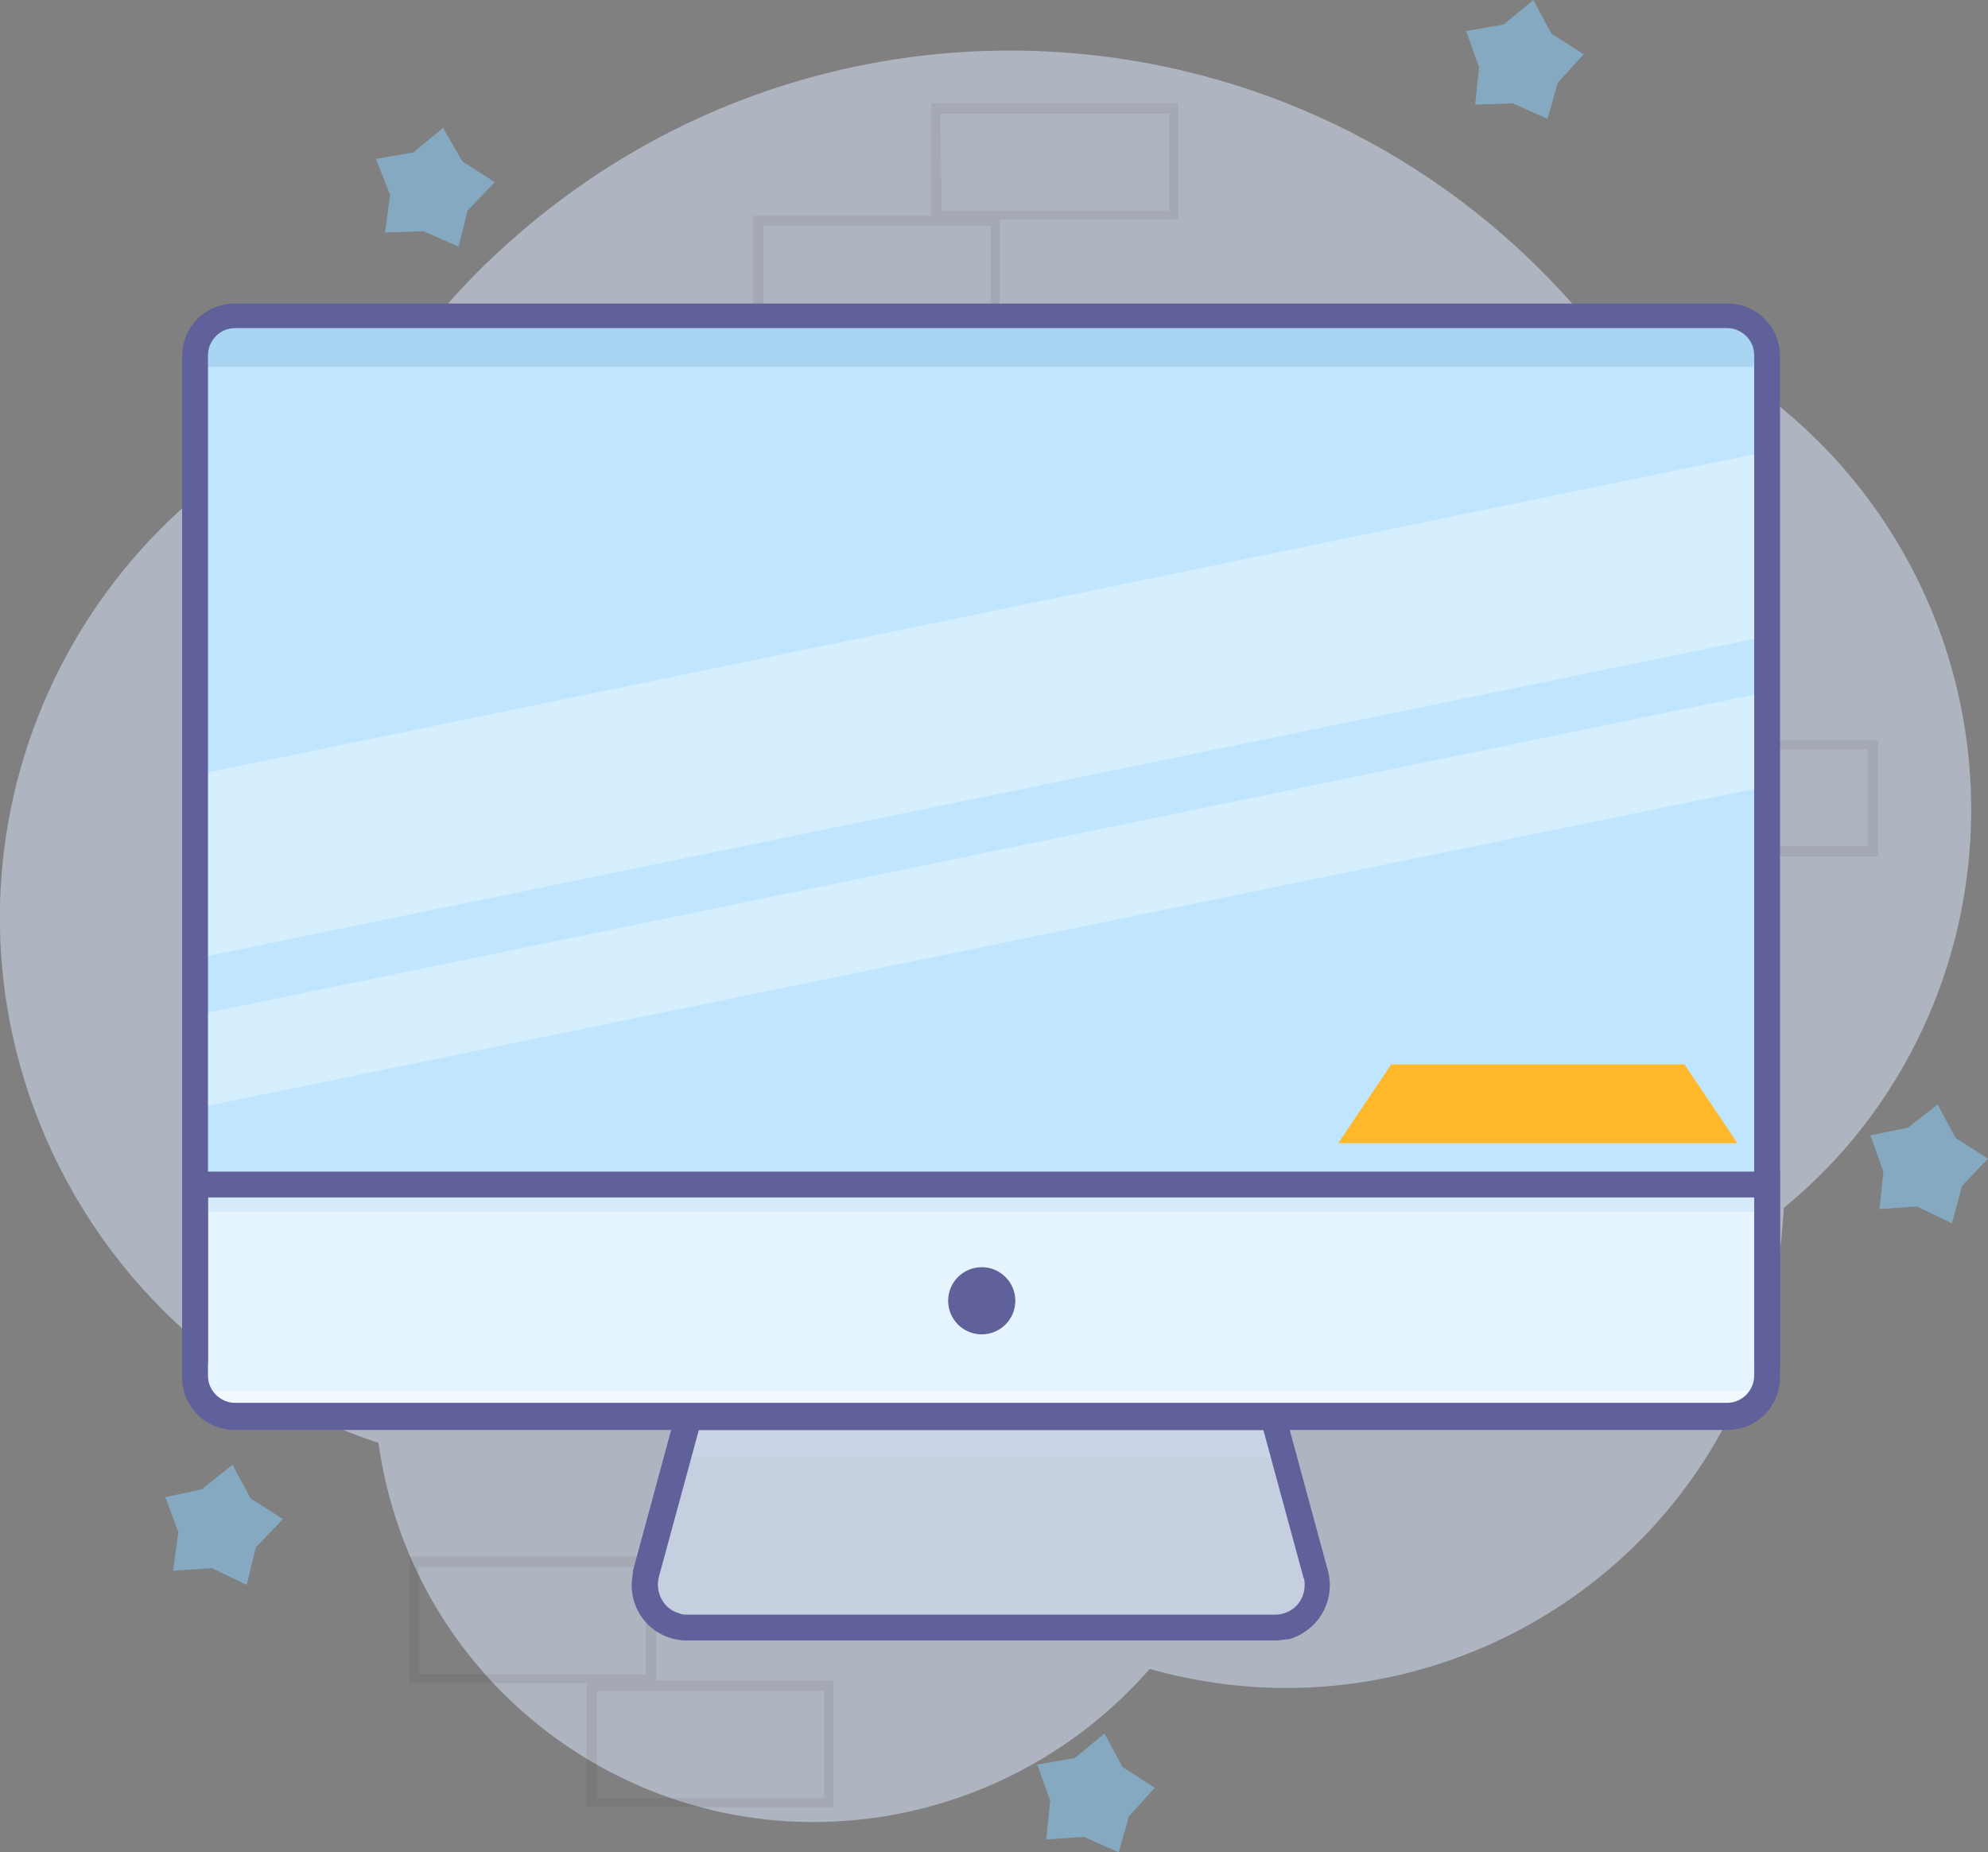 <?xml version="1.0" encoding="utf-8"?>
<!-- Generator: Adobe Illustrator 22.0.0, SVG Export Plug-In . SVG Version: 6.00 Build 0)  -->
<svg version="1.1" id="Layer_1" xmlns="http://www.w3.org/2000/svg" xmlns:xlink="http://www.w3.org/1999/xlink" x="0px" y="0px"
	 viewBox="0 0 153.9 143.4" style="enable-background:new 0 0 153.9 143.4;" xml:space="preserve">
<rect x="0" y="0" width="153.9" height="143.4" fill="#808080" stroke="none"/>
<style type="text/css">
	.st0{opacity:0.5;fill:#DDEBFF;enable-background:new    ;}
	.st1{opacity:0.1;}
	.st2{fill:#463E3B;}
	.st3{opacity:0.5;fill:#8BD2FF;enable-background:new    ;}
	.st4{opacity:0.5;fill:#CEDDEF;enable-background:new    ;}
	.st5{fill:#E6F4FF;}
	.st6{opacity:0.2;fill:#94C5E6;enable-background:new    ;}
	.st7{opacity:0.5;fill:#FFFFFF;enable-background:new    ;}
	.st8{fill:#C0E6FF;}
	.st9{fill:#60609A;}
	.st10{opacity:0.35;}
	.st11{fill:#FFFFFF;}
	.st12{opacity:0.5;fill:#94C5E6;enable-background:new    ;}
	.st13{fill:#FFB82A;}
</style>
<title>Asset 220</title>
<g id="Layer_2_1_">
	<g id="Layer_1-2">
		<path class="st0" d="M152.6,62.7c0-18.6-12.7-34.8-30.8-39.1c-21.3-24.1-58-26.4-82.1-5.1c-4,3.5-7.4,7.5-10.3,12
			C6.9,37.9-5.3,62.1,2.2,84.6c4.3,12.8,14.3,22.9,27.1,27.1c2.6,18.7,19.9,31.7,38.6,29c8.2-1.2,15.7-5.3,21.1-11.5
			c20.5,5.8,41.8-6,47.6-26.5c0.9-3,1.3-6.1,1.5-9.2C147.3,86,152.6,74.6,152.6,62.7z"/>
		<g class="st1">
			<path class="st2" d="M50.8,130.3H31.7v-9.8h19.1V130.3z M32.4,129.6H50v-8.3H32.4V129.6z"/>
			<path class="st2" d="M64.5,139.9H45.4v-9.8h19.1V139.9z M46.2,139.2h17.6v-8.3H46.2V139.2z"/>
		</g>
		<g class="st1">
			<path class="st2" d="M131.6,57.5h-19.1v-9h19.1V57.5z M113.3,56.8h17.6v-7.5h-17.6V56.8z"/>
			<path class="st2" d="M145.4,66.3h-19.1v-9h19.1V66.3z M127,65.5h17.6V58H127V65.5z"/>
		</g>
		<g class="st1">
			<path class="st2" d="M91.2,17H72.1V8h19.1V17z M72.9,16.3h17.6V8.8H72.8L72.9,16.3z"/>
			<path class="st2" d="M77.4,25.7H58.3v-9h19.1V25.7z M59.1,25h17.6v-7.5H59.1V25z"/>
		</g>
		<polygon class="st3" points="119.8,9.2 117.1,8 114.2,8.1 114.5,5.2 113.5,2.4 116.4,1.9 118.7,0 120.1,2.6 122.6,4.2 120.6,6.4 
					"/>
		<polygon class="st3" points="151.1,94.7 148.4,93.4 145.5,93.6 145.8,90.7 144.8,87.9 147.7,87.3 150,85.5 151.4,88.1 153.9,89.7 
			151.9,91.8 		"/>
		<polygon class="st3" points="35.5,19.1 32.8,17.9 29.8,18 30.2,15.1 29.1,12.3 32,11.8 34.3,9.9 35.8,12.5 38.3,14.1 36.2,16.3 		
			"/>
		<polygon class="st3" points="86.6,143.4 83.9,142.2 81,142.4 81.3,139.4 80.3,136.6 83.2,136.1 85.5,134.2 86.9,136.8 89.4,138.4 
			87.4,140.6 		"/>
		<polygon class="st3" points="19.1,122.7 16.4,121.4 13.4,121.6 13.8,118.6 12.8,115.9 15.6,115.3 18,113.4 19.4,116 21.9,117.6 
			19.8,119.8 		"/>
		<path class="st0" d="M99.3,109.7H54l-3.3,12.2c-0.5,1.8,0.6,3.6,2.3,4c0.3,0.1,0.6,0.1,0.9,0.1h45.5c1.8,0,3.3-1.5,3.3-3.3
			c0-0.3,0-0.6-0.1-0.9L99.3,109.7z"/>
		<polygon class="st4" points="99.3,112.8 52.5,112.8 53.3,109.9 98.6,109.9 		"/>
		<path class="st5" d="M136.8,91.7v15.7c0,1.3-1,2.3-2.3,2.3l0,0H98.5v-0.1H53.3v0.1h-36c-1.2,0-2.1-0.9-2.1-2.1v-16L136.8,91.7z"/>
		<rect x="15.2" y="91.5" class="st6" width="121.6" height="2.3"/>
		<path class="st7" d="M15.2,107.7L15.2,107.7c0,1.3,1,2.3,2.2,2.3c0,0,0,0,0,0h117.2c1.2,0,2.2-1,2.2-2.2v0v-0.1L15.2,107.7z"/>
		<path class="st8" d="M18.4,24.4h115.5c1.7,0,3.1,1.4,3.1,3.1c0,0,0,0,0,0v64.1l0,0H15.3l0,0V27.6C15.3,25.8,16.7,24.4,18.4,24.4z"
			/>
		<path class="st9" d="M98.7,127H53.2c-2.4,0-4.3-1.9-4.3-4.3c0-0.4,0.1-0.8,0.1-1.1l3.5-12.9h46.8l3.5,12.9c0.6,2.3-0.7,4.6-3,5.3
			C99.5,126.9,99.1,127,98.7,127z M54.1,110.7L51,122.1c-0.3,1.2,0.4,2.5,1.6,2.8c0.2,0.1,0.4,0.1,0.6,0.1h45.5c1.3,0,2.3-1,2.3-2.3
			c0-0.2,0-0.4-0.1-0.6l-3.1-11.4H54.1z"/>
		<polygon class="st9" points="137.8,105.5 135.8,105.5 135.8,92.7 16.1,92.7 16.1,105.5 14.1,105.5 14.1,90.7 137.8,90.7 		"/>
		<circle class="st9" cx="76" cy="100.7" r="2.6"/>
		<g class="st10">
			<polygon class="st11" points="137.6,34.8 137.6,49.1 15.6,74.1 15.6,59.9 			"/>
			<polygon class="st11" points="137.6,53.4 137.6,60.7 15.6,85.7 15.6,78.5 			"/>
		</g>
		<path class="st12" d="M15,27.3v1.1h122v-1.5c0-1.5-1.2-2.8-2.8-2.8h-116C16.4,24.1,15,25.5,15,27.3z"/>
		<path class="st9" d="M133.7,110.7H18.2c-2.3,0-4.1-1.8-4.1-4.1v-79c0-2.3,1.8-4.1,4.1-4.1c0,0,0,0,0,0h115.5
			c2.3,0,4.1,1.8,4.1,4.1c0,0,0,0,0,0v79C137.8,108.9,136,110.7,133.7,110.7L133.7,110.7z M18.2,25.4c-1.2,0-2.1,1-2.1,2.1v79
			c0,1.2,1,2.1,2.1,2.1h115.5c1.2,0,2.1-1,2.1-2.1l0,0v-79c0-1.2-1-2.1-2.1-2.1l0,0L18.2,25.4z"/>
	</g>
</g>
<polygon class="st13" points="103.6,88.5 134.5,88.5 130.4,82.4 107.7,82.4 "/>
</svg>
